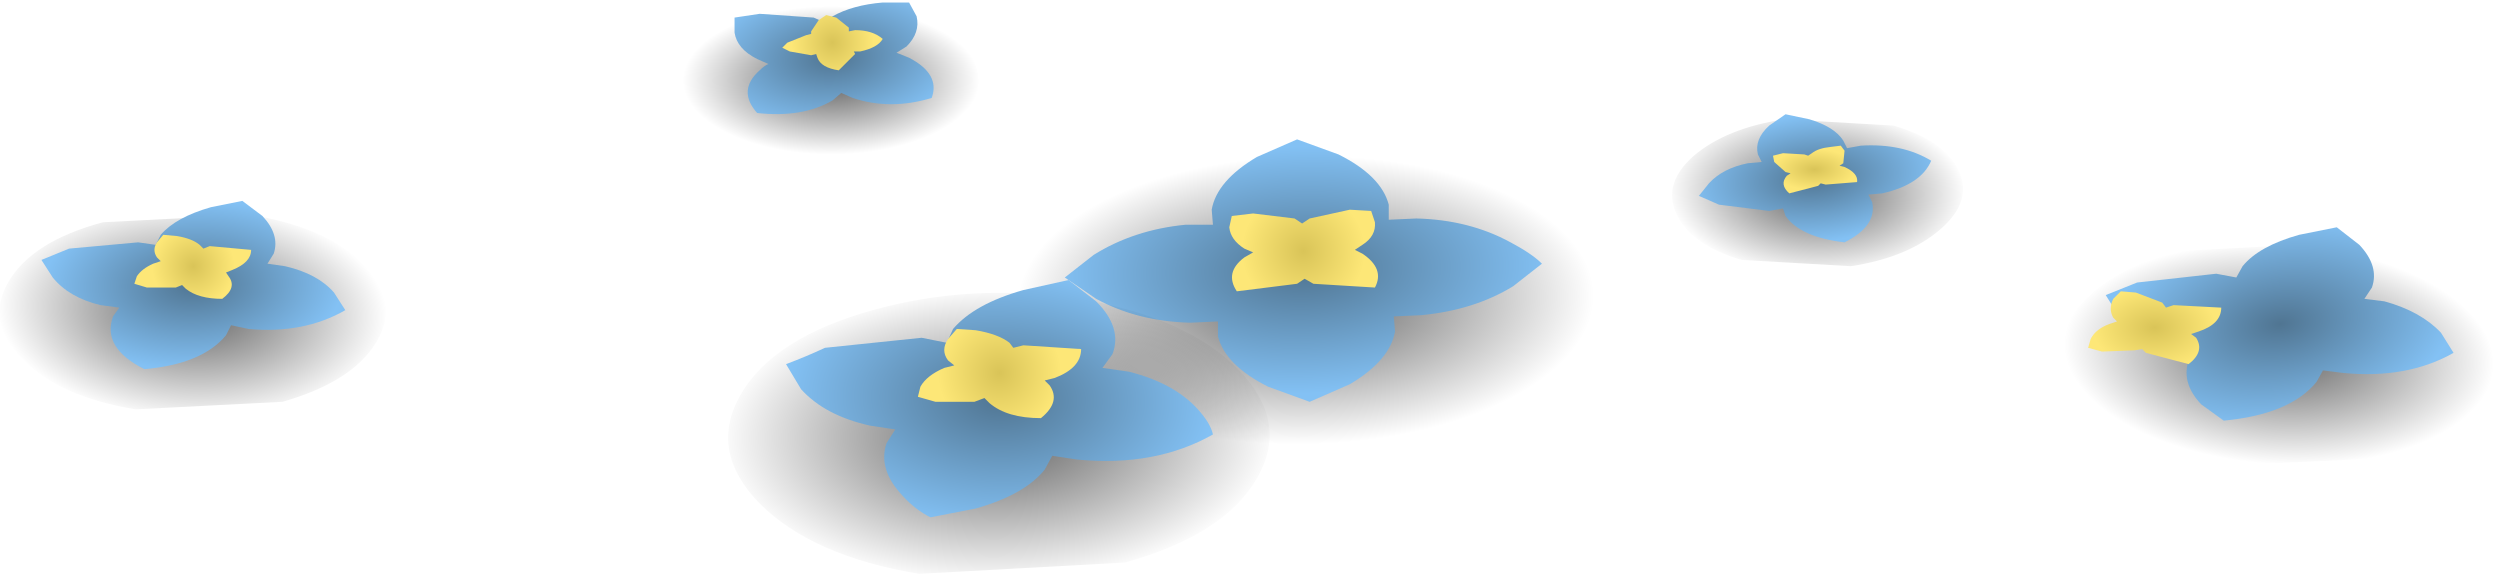 <?xml version="1.0" encoding="UTF-8" standalone="no"?>
<svg xmlns:xlink="http://www.w3.org/1999/xlink" height="23.1px" width="99.55px" xmlns="http://www.w3.org/2000/svg">
  <g transform="matrix(1.0, 0.0, 0.0, 1.0, 0.0, 0.0)">
    <use height="23.1" transform="matrix(1.0, 0.0, 0.0, 1.0, 0.0, 0.0)" width="99.55" xlink:href="#shape0"/>
  </g>
  <defs>
    <g id="shape0" transform="matrix(1.0, 0.0, 0.0, 1.0, 0.0, 0.0)">
      <path d="M63.5 11.6 Q63.65 14.1 60.4 16.0 57.1 17.85 52.35 18.0 47.6 18.1 44.15 16.45 40.65 14.75 40.55 12.3 40.4 9.8 43.65 7.9 46.95 6.05 51.7 5.9 56.45 5.75 59.95 7.4 63.4 9.1 63.5 11.6" fill="url(#gradient0)" fill-rule="evenodd" stroke="none"/>
      <path d="M50.05 6.25 L51.65 5.55 53.3 6.15 Q55.0 7.0 55.3 8.15 L55.3 8.75 56.4 8.7 Q58.5 8.75 60.15 9.65 61.0 10.1 61.4 10.5 L60.25 11.4 Q58.7 12.35 56.6 12.55 L55.5 12.6 55.55 13.2 Q55.35 14.35 53.75 15.3 L52.15 16.0 50.5 15.4 Q48.8 14.55 48.5 13.4 L48.5 12.8 47.4 12.85 Q45.3 12.8 43.65 11.9 L42.4 11.05 43.55 10.15 Q45.15 9.15 47.2 8.95 L48.3 8.95 48.25 8.35 Q48.45 7.2 50.05 6.25" fill="url(#gradient1)" fill-rule="evenodd" stroke="none"/>
      <path d="M53.75 8.35 L54.6 8.4 54.75 8.85 Q54.8 9.4 54.25 9.75 L53.95 9.95 54.25 10.1 Q55.15 10.7 54.75 11.45 L52.3 11.3 51.95 11.1 51.65 11.3 49.25 11.6 Q48.75 10.85 49.55 10.25 L49.9 10.05 49.55 9.9 Q49.0 9.55 48.95 9.05 L49.05 8.6 49.9 8.5 51.55 8.7 51.85 8.9 52.15 8.7 53.75 8.35" fill="url(#gradient2)" fill-rule="evenodd" stroke="none"/>
      <path d="M99.15 15.5 Q98.05 17.35 94.85 18.25 L88.2 18.55 Q84.7 18.0 83.0 16.3 81.3 14.6 82.4 12.75 83.5 10.9 86.7 10.0 L93.35 9.65 Q96.85 10.25 98.5 11.95 100.2 13.65 99.15 15.5" fill="url(#gradient3)" fill-rule="evenodd" stroke="none"/>
      <path d="M91.55 9.35 L93.05 9.05 93.95 9.75 Q94.75 10.6 94.45 11.45 L94.15 11.9 94.95 12.0 Q96.4 12.4 97.2 13.25 L97.7 14.05 Q95.85 15.1 93.3 14.85 L92.5 14.75 92.25 15.2 Q91.2 16.5 88.55 16.75 L87.65 16.1 Q86.85 15.25 87.15 14.35 L87.4 13.9 86.6 13.8 Q85.15 13.45 84.35 12.55 L83.85 11.75 85.1 11.25 88.25 10.9 89.05 11.05 89.3 10.6 Q89.95 9.8 91.55 9.35" fill="url(#gradient4)" fill-rule="evenodd" stroke="none"/>
      <path d="M86.55 12.15 L88.45 12.25 Q88.45 12.9 87.55 13.2 L87.25 13.3 87.45 13.45 Q87.8 14.0 87.15 14.5 L85.45 14.05 85.3 13.9 85.0 13.95 83.7 14.0 83.15 13.85 83.25 13.5 Q83.45 13.1 84.0 12.9 L84.3 12.8 84.15 12.65 Q83.95 12.3 84.15 11.9 L84.45 11.6 85.05 11.65 86.1 12.05 86.25 12.25 86.55 12.15" fill="url(#gradient5)" fill-rule="evenodd" stroke="none"/>
      <path d="M78.0 6.8 Q78.55 8.0 77.3 9.1 76.0 10.25 73.7 10.6 L69.35 10.35 Q67.3 9.75 66.75 8.5 66.2 7.3 67.45 6.2 68.75 5.1 71.05 4.75 L75.4 5.0 Q77.45 5.6 78.0 6.8" fill="url(#gradient6)" fill-rule="evenodd" stroke="none"/>
      <path d="M68.05 7.3 Q68.6 6.7 69.6 6.5 L70.15 6.45 70.0 6.15 Q69.85 5.55 70.45 5.0 L71.1 4.55 72.05 4.75 Q73.05 5.05 73.4 5.6 L73.55 5.9 74.1 5.8 Q75.75 5.7 76.9 6.4 76.5 7.35 74.95 7.7 L74.4 7.75 74.55 8.05 Q74.75 9.0 73.45 9.65 71.7 9.45 71.1 8.6 L71.0 8.3 70.45 8.4 68.45 8.15 67.65 7.8 68.05 7.3" fill="url(#gradient7)" fill-rule="evenodd" stroke="none"/>
      <path d="M72.15 6.1 Q72.4 5.9 72.9 5.85 L73.3 5.8 73.45 6.0 73.4 6.5 73.25 6.6 73.45 6.65 Q74.0 6.9 73.95 7.25 L72.7 7.35 72.5 7.3 72.4 7.4 71.25 7.7 Q70.85 7.35 71.15 7.0 L71.3 6.9 71.1 6.85 70.65 6.45 70.6 6.2 71.0 6.1 71.85 6.15 72.0 6.2 72.15 6.1" fill="url(#gradient8)" fill-rule="evenodd" stroke="none"/>
      <path d="M37.8 5.1 Q36.4 6.2 33.95 6.35 31.55 6.55 29.6 5.7 27.6 4.9 27.25 3.6 26.9 2.3 28.35 1.25 29.8 0.2 32.2 0.0 34.6 -0.15 36.55 0.65 38.55 1.45 38.9 2.75 39.25 4.05 37.8 5.1" fill="url(#gradient9)" fill-rule="evenodd" stroke="none"/>
      <path d="M29.25 1.3 L29.25 0.7 30.25 0.55 32.4 0.7 32.85 0.9 33.15 0.65 Q33.95 0.2 35.15 0.1 L36.2 0.1 36.5 0.65 Q36.65 1.3 36.1 1.85 L35.7 2.1 36.2 2.3 Q37.45 2.95 37.1 3.9 35.45 4.4 33.95 3.9 L33.5 3.7 33.15 4.0 Q31.95 4.7 30.15 4.5 29.35 3.6 30.25 2.8 30.45 2.6 30.6 2.55 L30.15 2.35 Q29.35 1.95 29.25 1.3" fill="url(#gradient10)" fill-rule="evenodd" stroke="none"/>
      <path d="M33.8 1.25 L34.05 1.2 Q34.75 1.2 35.15 1.55 34.95 1.9 34.25 2.05 L34.0 2.05 34.05 2.15 33.4 2.8 Q32.7 2.7 32.55 2.3 L32.5 2.15 32.3 2.2 31.45 2.05 31.15 1.9 31.35 1.7 32.1 1.4 32.3 1.35 32.3 1.25 32.6 0.8 32.9 0.6 33.3 0.7 33.8 1.1 33.8 1.25" fill="url(#gradient11)" fill-rule="evenodd" stroke="none"/>
      <path d="M34.75 12.35 Q38.7 11.25 42.95 11.9 47.2 12.6 49.3 14.7 51.35 16.8 50.05 19.05 48.75 21.3 44.8 22.4 L36.6 22.85 Q32.35 22.15 30.25 20.05 28.2 17.95 29.5 15.7 30.8 13.45 34.75 12.35" fill="url(#gradient12)" fill-rule="evenodd" stroke="none"/>
      <path d="M37.7 13.65 L37.95 13.1 Q38.8 12.1 40.75 11.55 L42.55 11.15 43.65 12.0 Q44.7 13.05 44.3 14.1 L43.9 14.65 44.95 14.8 Q46.75 15.25 47.7 16.3 48.2 16.85 48.3 17.3 46.0 18.6 42.9 18.3 L41.9 18.15 41.6 18.7 Q40.8 19.7 38.85 20.25 L37.05 20.6 Q36.45 20.3 35.95 19.75 34.95 18.7 35.3 17.65 L35.65 17.1 34.65 16.95 Q32.85 16.55 31.9 15.5 L31.3 14.5 Q32.1 14.2 32.85 13.85 L36.7 13.45 37.7 13.65" fill="url(#gradient13)" fill-rule="evenodd" stroke="none"/>
      <path d="M38.1 13.1 L38.85 13.15 Q39.75 13.3 40.2 13.65 L40.35 13.85 40.75 13.75 43.05 13.9 Q43.05 14.65 42.0 15.05 L41.6 15.15 41.8 15.35 Q42.25 16.0 41.45 16.65 40.1 16.65 39.4 16.05 L39.2 15.85 38.8 16.0 37.25 16.0 36.55 15.8 36.65 15.4 Q36.9 14.95 37.6 14.65 L38.0 14.55 37.75 14.35 Q37.45 13.95 37.75 13.5 L38.1 13.1" fill="url(#gradient14)" fill-rule="evenodd" stroke="none"/>
      <path d="M15.0 13.6 Q14.05 15.2 11.25 16.0 L5.4 16.3 Q2.35 15.8 0.9 14.3 -0.6 12.8 0.35 11.2 1.3 9.6 4.1 8.85 L9.95 8.55 Q13.0 9.05 14.45 10.5 15.95 12.0 15.0 13.6" fill="url(#gradient15)" fill-rule="evenodd" stroke="none"/>
      <path d="M10.45 8.6 Q11.15 9.35 10.9 10.1 L10.65 10.5 11.35 10.6 Q12.65 10.9 13.3 11.65 L13.75 12.35 Q12.1 13.3 9.9 13.1 L9.2 12.95 9.0 13.35 Q8.05 14.5 5.75 14.7 4.05 13.85 4.5 12.6 L4.75 12.25 4.0 12.15 Q2.75 11.85 2.1 11.05 L1.65 10.35 2.75 9.9 5.5 9.65 6.2 9.75 6.4 9.35 Q7.0 8.65 8.4 8.25 L9.65 8.0 10.45 8.6" fill="url(#gradient16)" fill-rule="evenodd" stroke="none"/>
      <path d="M7.95 9.75 L8.1 9.9 8.35 9.8 10.0 9.95 Q10.0 10.45 9.25 10.75 L9.0 10.85 9.1 11.0 Q9.45 11.45 8.85 11.9 7.9 11.9 7.4 11.5 L7.25 11.35 7.0 11.45 5.85 11.45 5.35 11.3 5.45 11.0 Q5.65 10.7 6.1 10.5 L6.4 10.4 6.25 10.25 Q6.05 9.95 6.25 9.65 L6.5 9.35 7.05 9.4 Q7.65 9.5 7.95 9.75" fill="url(#gradient17)" fill-rule="evenodd" stroke="none"/>
    </g>
    <radialGradient cx="0" cy="0" gradientTransform="matrix(0.014, -4.0E-4, -4.0E-4, -0.007, 52.0, 11.95)" gradientUnits="userSpaceOnUse" id="gradient0" r="819.2" spreadMethod="pad">
      <stop offset="0.0" stop-color="#000000" stop-opacity="0.62"/>
      <stop offset="1.0" stop-color="#000000" stop-opacity="0.0"/>
    </radialGradient>
    <radialGradient cx="0" cy="0" gradientTransform="matrix(0.012, -4.0E-4, -3.0E-4, -0.006, 51.9, 10.75)" gradientUnits="userSpaceOnUse" id="gradient1" r="819.2" spreadMethod="pad">
      <stop offset="0.0" stop-color="#507592"/>
      <stop offset="1.0" stop-color="#83c1f4"/>
    </radialGradient>
    <radialGradient cx="0" cy="0" gradientTransform="matrix(0.003, 0.0, 0.0, -0.003, 51.9, 10.0)" gradientUnits="userSpaceOnUse" id="gradient2" r="819.2" spreadMethod="pad">
      <stop offset="0.0" stop-color="#d9c458"/>
      <stop offset="1.0" stop-color="#fde777"/>
    </radialGradient>
    <radialGradient cx="0" cy="0" gradientTransform="matrix(0.01, 0.002, 0.003, -0.005, 90.75, 14.1)" gradientUnits="userSpaceOnUse" id="gradient3" r="819.2" spreadMethod="pad">
      <stop offset="0.0" stop-color="#000000" stop-opacity="0.62"/>
      <stop offset="1.0" stop-color="#000000" stop-opacity="0.0"/>
    </radialGradient>
    <radialGradient cx="0" cy="0" gradientTransform="matrix(0.008, 0.001, 0.003, -0.005, 90.8, 12.9)" gradientUnits="userSpaceOnUse" id="gradient4" r="819.2" spreadMethod="pad">
      <stop offset="0.0" stop-color="#507592"/>
      <stop offset="1.0" stop-color="#83c1f4"/>
    </radialGradient>
    <radialGradient cx="0" cy="0" gradientTransform="matrix(0.003, 0.0, 0.0, -0.002, 85.8, 13.05)" gradientUnits="userSpaceOnUse" id="gradient5" r="819.2" spreadMethod="pad">
      <stop offset="0.0" stop-color="#d9c458"/>
      <stop offset="1.0" stop-color="#fde777"/>
    </radialGradient>
    <radialGradient cx="0" cy="0" gradientTransform="matrix(0.007, -0.001, -0.002, -0.004, 72.35, 7.65)" gradientUnits="userSpaceOnUse" id="gradient6" r="819.2" spreadMethod="pad">
      <stop offset="0.0" stop-color="#000000" stop-opacity="0.62"/>
      <stop offset="1.0" stop-color="#000000" stop-opacity="0.0"/>
    </radialGradient>
    <radialGradient cx="0" cy="0" gradientTransform="matrix(0.006, -9.0E-4, -0.001, -0.003, 72.25, 7.1)" gradientUnits="userSpaceOnUse" id="gradient7" r="819.2" spreadMethod="pad">
      <stop offset="0.0" stop-color="#507592"/>
      <stop offset="1.0" stop-color="#83c1f4"/>
    </radialGradient>
    <radialGradient cx="0" cy="0" gradientTransform="matrix(0.002, 0.0, 0.0, -0.001, 72.25, 6.75)" gradientUnits="userSpaceOnUse" id="gradient8" r="819.2" spreadMethod="pad">
      <stop offset="0.0" stop-color="#d9c458"/>
      <stop offset="1.0" stop-color="#fde777"/>
    </radialGradient>
    <radialGradient cx="0" cy="0" gradientTransform="matrix(0.006, 0.002, 0.004, -0.003, 33.1, 3.2)" gradientUnits="userSpaceOnUse" id="gradient9" r="819.2" spreadMethod="pad">
      <stop offset="0.0" stop-color="#000000" stop-opacity="0.62"/>
      <stop offset="1.0" stop-color="#000000" stop-opacity="0.0"/>
    </radialGradient>
    <radialGradient cx="0" cy="0" gradientTransform="matrix(0.005, 0.002, 0.004, -0.003, 33.15, 2.3)" gradientUnits="userSpaceOnUse" id="gradient10" r="819.2" spreadMethod="pad">
      <stop offset="0.0" stop-color="#507592"/>
      <stop offset="1.0" stop-color="#83c1f4"/>
    </radialGradient>
    <radialGradient cx="0" cy="0" gradientTransform="matrix(0.002, 0.0, 0.0, -0.002, 33.15, 1.7)" gradientUnits="userSpaceOnUse" id="gradient11" r="819.2" spreadMethod="pad">
      <stop offset="0.0" stop-color="#d9c458"/>
      <stop offset="1.0" stop-color="#fde777"/>
    </radialGradient>
    <radialGradient cx="0" cy="0" gradientTransform="matrix(0.013, 0.002, 0.004, -0.007, 39.75, 17.35)" gradientUnits="userSpaceOnUse" id="gradient12" r="819.2" spreadMethod="pad">
      <stop offset="0.0" stop-color="#000000" stop-opacity="0.62"/>
      <stop offset="1.0" stop-color="#000000" stop-opacity="0.0"/>
    </radialGradient>
    <radialGradient cx="0" cy="0" gradientTransform="matrix(0.01, 0.002, 0.003, -0.006, 39.8, 15.9)" gradientUnits="userSpaceOnUse" id="gradient13" r="819.2" spreadMethod="pad">
      <stop offset="0.0" stop-color="#507592"/>
      <stop offset="1.0" stop-color="#83c1f4"/>
    </radialGradient>
    <radialGradient cx="0" cy="0" gradientTransform="matrix(0.003, 0.0, 0.0, -0.003, 39.8, 14.85)" gradientUnits="userSpaceOnUse" id="gradient14" r="819.2" spreadMethod="pad">
      <stop offset="0.0" stop-color="#d9c458"/>
      <stop offset="1.0" stop-color="#fde777"/>
    </radialGradient>
    <radialGradient cx="0" cy="0" gradientTransform="matrix(0.009, 0.002, 0.003, -0.005, 7.65, 12.4)" gradientUnits="userSpaceOnUse" id="gradient15" r="819.2" spreadMethod="pad">
      <stop offset="0.0" stop-color="#000000" stop-opacity="0.62"/>
      <stop offset="1.0" stop-color="#000000" stop-opacity="0.0"/>
    </radialGradient>
    <radialGradient cx="0" cy="0" gradientTransform="matrix(0.007, 0.001, 0.002, -0.004, 7.7, 11.35)" gradientUnits="userSpaceOnUse" id="gradient16" r="819.2" spreadMethod="pad">
      <stop offset="0.0" stop-color="#507592"/>
      <stop offset="1.0" stop-color="#83c1f4"/>
    </radialGradient>
    <radialGradient cx="0" cy="0" gradientTransform="matrix(0.002, 0.0, 0.0, -0.002, 7.7, 10.6)" gradientUnits="userSpaceOnUse" id="gradient17" r="819.2" spreadMethod="pad">
      <stop offset="0.0" stop-color="#d9c458"/>
      <stop offset="1.0" stop-color="#fde777"/>
    </radialGradient>
  </defs>
</svg>
